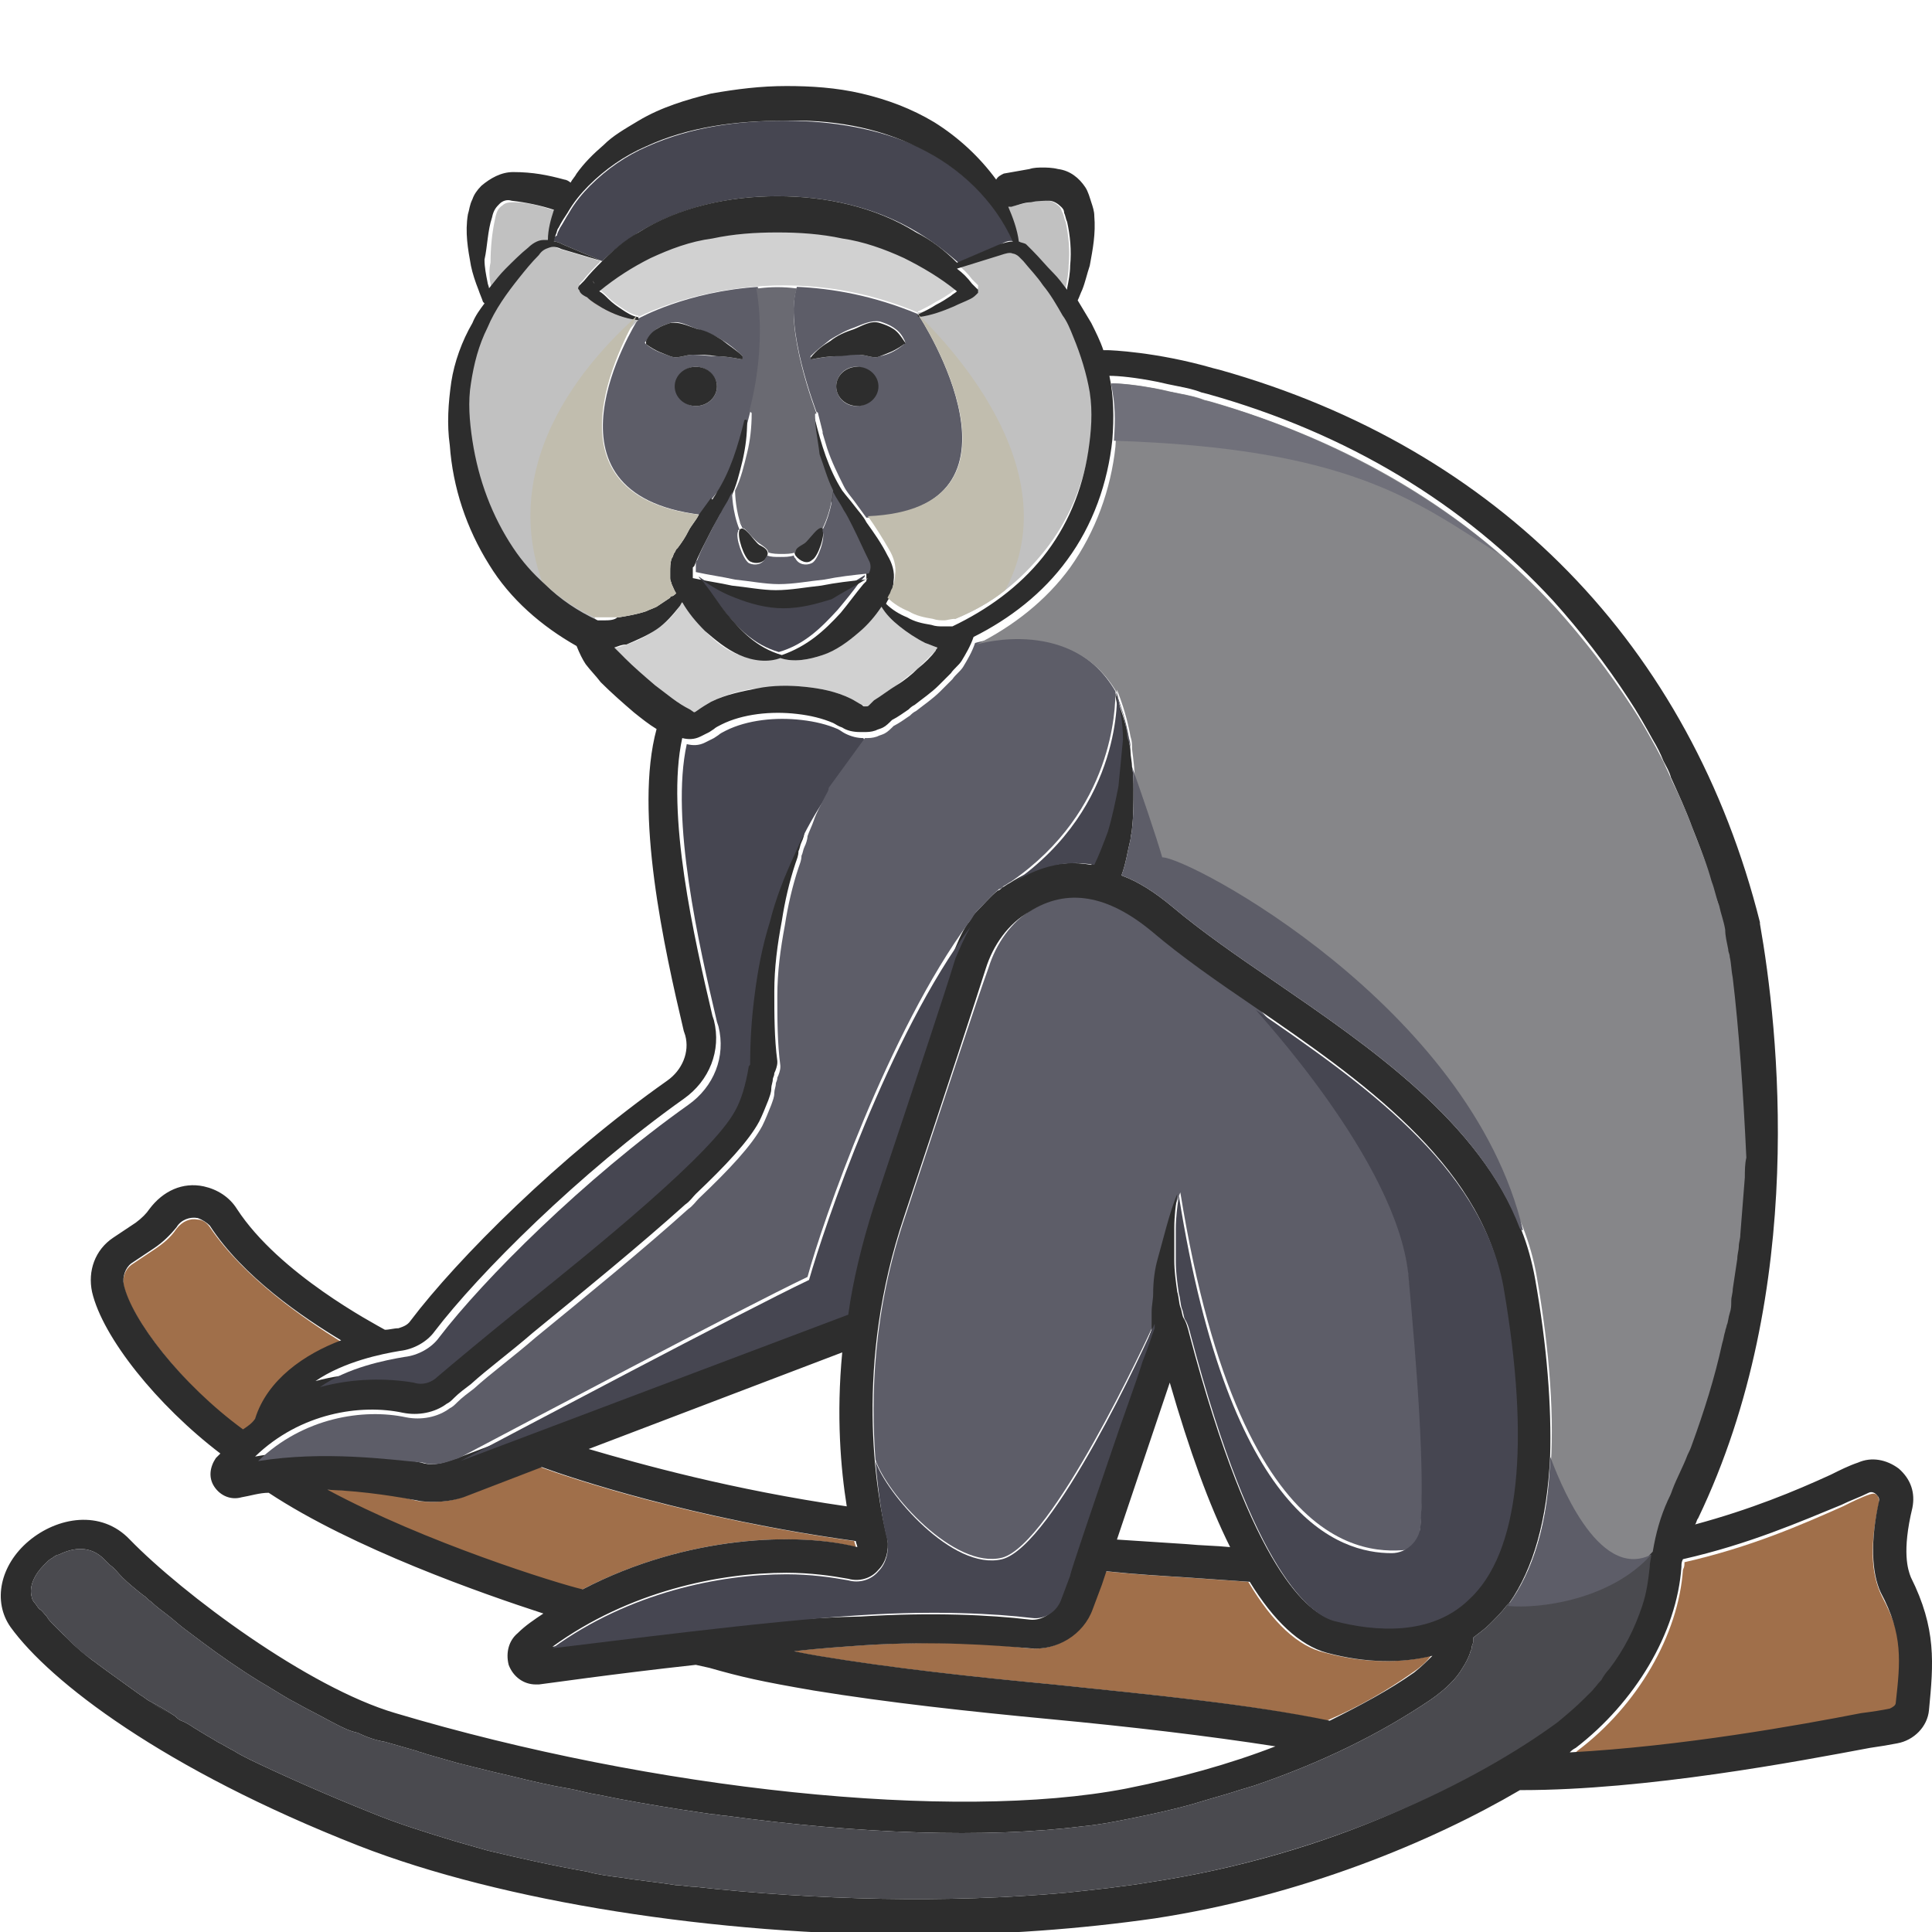 <?xml version="1.0" encoding="utf-8"?>
<!-- Generator: Adobe Illustrator 24.1.2, SVG Export Plug-In . SVG Version: 6.00 Build 0)  -->
<svg version="1.1" id="Layer_1" xmlns="http://www.w3.org/2000/svg" xmlns:xlink="http://www.w3.org/1999/xlink" x="0px" y="0px"
	 viewBox="0 0 128 128" style="enable-background:new 0 0 128 128;" xml:space="preserve">
<style type="text/css">
	.st0{fill:#464651;}
	.st1{fill:#5D5D68;}
	.st2{fill:#AD6868;}
	.st3{fill:#D1D1D1;}
	.st4{fill:#C1C1C1;}
	.st5{fill:#A06F4A;}
	.st6{fill:#2D2D2D;}
	.st7{fill:#AA9B93;}
	.st8{fill:#C1BDAE;}
	.st9{fill:#6A6A72;}
	.st10{fill:#4A4A4F;}
	.st11{fill:#868689;}
	.st12{fill:#70707A;}
</style>
<g>
	<path class="st0" d="M48.5,39.4c-0.8-0.3-1.5-0.7-2.2-1.2c0,0.1,0.1,0.1,0.2,0.3c0.5,0.7,0.9,1.3,1.4,1.9c1,1.2,2,2.3,3.7,2.8
		c0,0,0,0,0,0c0,0,0,0,0,0c1.7-0.5,2.8-1.6,3.9-2.8c0.5-0.6,1-1.2,1.5-1.9l0.2-0.2c0.1-0.1,0.1-0.1,0.1-0.2c0,0,0,0,0,0
		c-0.8,0.5-1.6,1-2.5,1.3c-1,0.4-2.1,0.6-3.2,0.6C50.6,40.1,49.5,39.8,48.5,39.4z"/>
	<path class="st1" d="M60.8,20.8C60.8,20.8,60.8,20.8,60.8,20.8C60.8,20.8,60.8,20.7,60.8,20.8c-2.9-1.2-5.6-1.7-8.1-1.8
		c0,0,0,0,0.1,0c-0.9,2.6,1.3,8.3,1.3,8.3c0,0,0.1,0,0.1,0.1l0,0c0.1,0.4,0.2,0.8,0.3,1.2l0,0.1l0.3,1c0.3,0.9,0.7,1.7,1.1,2.5
		c0.2,0.4,0.4,0.6,0.7,1c0.3,0.4,0.5,0.7,0.8,1.1C69.1,33.7,61.1,21.2,60.8,20.8z M56.7,26.9c-0.7,0-1.3-0.6-1.3-1.3
		s0.6-1.3,1.3-1.3c0.7,0,1.3,0.6,1.3,1.3S57.5,26.9,56.7,26.9z M59.9,22.8L59.9,22.8c-0.6,0.5-1.1,0.7-1.6,0.8
		c-0.4,0.2-0.9-0.1-1.4-0.1s-1,0-1.5,0.1c-0.5,0-1,0.1-1.6,0.2l0,0c-0.1,0-0.1,0-0.1-0.1c0,0,0-0.1,0-0.1c0.4-0.4,0.8-0.7,1.3-1.1
		c0.5-0.3,1-0.6,1.6-0.8c0.5-0.2,1.1-0.5,1.7-0.4c0.3,0.1,0.6,0.2,0.9,0.4c0.3,0.2,0.5,0.4,0.7,0.8C60,22.7,60,22.7,59.9,22.8z
		 M50.3,19c-4.8,0.3-8,2.1-8,2.1s0,0,0,0c-0.3,0.5-7.2,11.6,4.1,13c0.2-0.4,0.5-0.7,0.8-1.1l0.4-0.5c0.1-0.2,0.2-0.3,0.3-0.5
		c0.8-1.4,1.4-3,1.8-4.7v0c0,0,0,0,0,0c1.3-4.8,0.5-8.3,0.5-8.3S50.2,19,50.3,19z M46.1,26.9c-0.7,0-1.3-0.6-1.3-1.3
		s0.6-1.3,1.3-1.3c0.7,0,1.4,0.6,1.4,1.3S46.9,26.9,46.1,26.9z M49.2,23.8c0,0-0.1,0-0.1,0h0c-0.5-0.1-1.1-0.2-1.6-0.2
		c-0.5,0-1.1-0.1-1.6-0.1c-0.5,0-1,0.3-1.5,0.1c-0.5-0.2-1-0.3-1.6-0.8h0c-0.1-0.1-0.1-0.1,0-0.2c0.2-0.3,0.5-0.6,0.7-0.8
		c0.3-0.2,0.6-0.3,0.9-0.4c0.6-0.2,1.2,0.2,1.8,0.4c0.6,0.2,1.1,0.4,1.6,0.7c0.5,0.3,1,0.7,1.4,1.1C49.2,23.7,49.2,23.7,49.2,23.8z
		 M49.2,35c0.1,0,0.1,0,0.2,0.1L49,34.5C49,34.6,49.1,34.8,49.2,35z M38.8,19.6L38.8,19.6L38.8,19.6C38.9,19.6,38.8,19.6,38.8,19.6z
		"/>
	<path class="st2" d="M39.2,18.6c0,0,0,0.1,0.1,0.2C39.3,18.7,39.3,18.6,39.2,18.6C39.3,18.6,39.3,18.6,39.2,18.6z"/>
	<path class="st0" d="M36.7,16c0.2,0,0.4,0.1,0.6,0.2l2.6,1.1c0.7-0.7,1.5-1.3,2.4-1.9c2.8-1.7,6-2.4,9.2-2.4c3.2,0,6.5,0.7,9.3,2.4
		c1,0.6,1.9,1.3,2.7,2l2.8-1.2c0.3-0.2,0.6-0.3,0.9-0.2c-1.2-2.7-3.6-4.9-6.2-6.2c-2.8-1.3-5.9-1.8-9-1.8c-3.1,0-6.2,0.4-9.1,1.7
		c-1.4,0.6-2.7,1.5-3.8,2.6c-0.5,0.5-1,1.1-1.4,1.8c-0.2,0.3-0.4,0.7-0.6,1c-0.1,0.2-0.2,0.4-0.2,0.5C36.7,15.7,36.7,15.9,36.7,16z"
		/>
	<path class="st3" d="M47.1,46.5c1-0.5,2.1-0.8,3.1-0.9c1-0.1,2.1-0.2,3.1-0.1c1,0.1,2.1,0.3,3.1,0.8c0.2,0.1,0.5,0.3,0.7,0.4
		c0.1,0,0.1,0.1,0.2,0.1c0.1,0,0.2,0,0.3-0.1l0.2-0.2l0.1-0.1c0.5-0.3,1-0.6,1.5-1c0.5-0.4,0.9-0.7,1.4-1.1c0.4-0.4,0.8-0.8,1.2-1.2
		c0-0.1,0.1-0.1,0.1-0.2c-0.3-0.1-0.5-0.2-0.8-0.3c-0.6-0.3-1.2-0.7-1.7-1.1c-0.5-0.4-0.9-0.8-1.2-1.3c-0.4,0.6-0.9,1.2-1.5,1.7
		c-0.7,0.6-1.5,1.1-2.4,1.5c-0.9,0.3-1.9,0.5-2.8,0.2c0,0,0,0,0,0c0,0,0,0,0,0c-0.9,0.3-1.9,0.1-2.7-0.2c-0.9-0.3-1.6-0.9-2.3-1.6
		c-0.6-0.6-1.1-1.2-1.5-1.9c-0.1,0.1-0.1,0.2-0.2,0.3c-0.4,0.6-0.9,1.1-1.5,1.5c-0.6,0.4-1.3,0.8-2,1c-0.3,0.1-0.5,0.2-0.8,0.2
		c0.2,0.2,0.4,0.5,0.7,0.7c0.6,0.6,1.3,1.2,2,1.8c0.7,0.6,1.5,1.1,2.2,1.6C46.2,47.3,45.7,47.3,47.1,46.5z"/>
	<path class="st4" d="M67.9,16.2c0.2,0.1,0.3,0.3,0.4,0.4c0.5,0.5,1,1,1.4,1.5c0.3,0.4,0.6,0.7,0.9,1.1c0,0,0-0.1,0-0.1
		c0.1-0.5,0.2-1,0.2-1.5c0.1-1,0-2-0.2-2.9c-0.1-0.2-0.1-0.4-0.2-0.6c-0.1-0.2-0.1-0.3-0.2-0.4c-0.2-0.2-0.5-0.4-0.8-0.4
		c-0.2,0-0.8,0-1.2,0.1c-0.4,0.1-0.9,0.2-1.3,0.3l0,0c-0.1,0-0.2,0-0.2,0c0.3,0.7,0.6,1.5,0.7,2.3C67.6,16,67.7,16.1,67.9,16.2z"/>
	<path class="st4" d="M32.5,18.8c0,0.1,0.1,0.3,0.1,0.4c0.3-0.4,0.7-0.9,1.1-1.3c0.5-0.5,1-1,1.5-1.4c0.2-0.2,0.6-0.5,1-0.5
		c0.1,0,0.2,0,0.3,0c0-0.7,0.2-1.4,0.4-2c0,0,0,0,0,0c0,0,0,0,0,0l0,0c-0.9-0.3-1.9-0.6-2.8-0.6c-0.3,0-0.6,0-0.8,0.2
		c-0.3,0.2-0.4,0.4-0.5,0.9c-0.2,0.9-0.3,1.9-0.3,2.9C32.4,17.8,32.4,18.3,32.5,18.8z"/>
	<path class="st5" d="M93.6,110.8c0.6-0.4,1-0.8,1.2-1.1c-2,0.5-4.4,0.5-7-0.2c-1.8-0.4-3.5-2-5.1-4.7c-1.5-0.1-2.8-0.2-4.3-0.3
		c-1.6-0.1-3.3-0.2-5.2-0.4c-0.1,0.3-0.2,0.6-0.3,0.9l-0.6,1.6c-0.6,1.7-2.3,2.8-4.2,2.6c-2.4-0.3-6.2-0.5-10.9-0.2
		c-1.4,0.1-3,0.2-4.7,0.4c0.5,0.1,1,0.2,1.6,0.3c4.8,0.8,10.3,1.4,15.6,1.9c6.7,0.7,13,1.3,18.2,2.4C90,113.1,91.9,112,93.6,110.8z"
		/>
	<path class="st5" d="M22.6,88.9c-2.4-1.5-6.4-4.2-8.7-7.6c-0.2-0.3-0.5-0.5-0.8-0.5c-0.5-0.1-1,0.1-1.4,0.6c-0.4,0.6-0.9,1-1.5,1.4
		l-1.5,1c-0.4,0.3-0.6,0.8-0.5,1.4c0.5,2.2,3.8,6.5,7.9,9.6c0.3-0.2,0.6-0.5,0.8-0.7C17.8,91.4,20.2,89.8,22.6,88.9z"/>
	<path class="st5" d="M124.5,99.5c0-0.2-0.1-0.4-0.1-0.4c-0.1-0.1-0.2-0.2-0.5-0.1c-0.6,0.2-1.2,0.5-1.8,0.8
		c-2.7,1.2-6.1,2.7-10.5,3.7c0,0.2,0,0.3-0.1,0.5c-0.3,4.3-3,9-7,12c-0.1,0.1-0.2,0.2-0.4,0.3c7.3-0.4,15.2-1.9,19.3-2.6
		c0.7-0.1,1.4-0.3,1.9-0.3c0.2,0,0.3-0.2,0.4-0.4c0.4-2.6,0.5-4.4-1-7.2C123.9,104.2,123.9,102.2,124.5,99.5z"/>
	<path class="st1" d="M93.9,102.6c-1.9,0.2-11.5,2.4-15.7-23.6c-0.3,0.7-0.5,1.4-0.7,2.1c-0.2,0.7-0.4,1.5-0.6,2.2
		c-0.2,0.7-0.3,1.5-0.3,2.3c0,0.4-0.1,0.8-0.1,1.2c0,0.3,0,0.5,0,0.8c-0.5,1.1-6.8,14.7-10.1,15.6c-3.2,0.8-7.7-4.3-8.4-6.5
		c-0.3-4.1-0.2-9.8,2-16.2c3-9,4.7-14.2,5.5-16.4c0.5-1.6,1.5-3,2.8-3.8c2.5-1.6,5.2-1.1,8.1,1.3c2,1.7,4.3,3.3,6.8,5
		c0.2,0.2,9.4,10,10.1,17.5C94.1,91.7,94.6,99.4,93.9,102.6z"/>
	<path class="st5" d="M56.7,102.5c0-0.1-0.1-0.3-0.1-0.4c-10.9-1.5-18.9-4.2-20.8-4.9l-5.2,2c-0.6,0.2-1.2,0.3-1.9,0.3
		c-0.4,0-0.8,0-1.2-0.1c-1.1-0.3-3.3-0.7-5.9-0.7c6.5,3.5,15.2,6.2,16.8,6.7C45.4,101.7,52.8,101.5,56.7,102.5z"/>
	<path class="st6" d="M49,35.1c-0.2,0.4,0.3,1.9,0.7,2.1c0.4,0.2,0.9,0.1,1.1-0.3c0.2-0.4-0.1-0.6-0.5-0.8
		C49.9,35.8,49.3,34.7,49,35.1z"/>
	<path class="st6" d="M53.8,37.1c0.4-0.2,0.9-1.7,0.7-2.1c-0.2-0.4-0.9,0.8-1.3,1c-0.4,0.2-0.7,0.4-0.5,0.8
		C53,37.2,53.5,37.4,53.8,37.1z"/>
	<ellipse class="st6" cx="46.1" cy="25.6" rx="1.4" ry="1.3"/>
	<ellipse class="st6" cx="56.8" cy="25.6" rx="1.4" ry="1.3"/>
	<path class="st6" d="M53.8,23.8L53.8,23.8c0.5-0.1,1.1-0.2,1.6-0.2c0.5,0,1-0.1,1.5-0.1c0.5,0,1,0.3,1.4,0.1
		c0.5-0.2,0.9-0.3,1.6-0.8l0,0c0.1,0,0.1-0.1,0-0.2c-0.2-0.3-0.4-0.6-0.7-0.8c-0.3-0.2-0.6-0.3-0.9-0.4c-0.6-0.2-1.2,0.2-1.7,0.4
		c-0.6,0.2-1.1,0.4-1.6,0.8c-0.5,0.3-0.9,0.6-1.3,1.1c0,0,0,0.1,0,0.1C53.7,23.8,53.8,23.8,53.8,23.8z"/>
	<path class="st6" d="M42.8,22.8c0.7,0.5,1.1,0.6,1.6,0.8c0.5,0.2,1-0.1,1.5-0.1c0.5,0,1,0,1.6,0.1c0.5,0,1.1,0.1,1.6,0.2l0,0
		c0,0,0.1,0,0.1,0c0,0,0-0.1,0-0.2c-0.4-0.4-0.9-0.7-1.4-1.1c-0.5-0.3-1-0.6-1.6-0.7c-0.6-0.2-1.2-0.5-1.8-0.4
		c-0.3,0.1-0.6,0.2-0.9,0.4c-0.3,0.2-0.5,0.4-0.7,0.8C42.8,22.7,42.8,22.8,42.8,22.8L42.8,22.8z"/>
	<path class="st3" d="M63.4,19.1c-0.1,0.1-0.3,0.2-0.4,0.3c-0.3,0.2-0.6,0.4-1,0.6c-0.3,0.2-0.7,0.4-1.1,0.6l0,0
		c-0.1,0-0.1,0.1-0.1,0.1c0,0,0,0,0,0c-10-4.2-18.5,0.3-18.5,0.3c0-0.1,0-0.1-0.1-0.1l0,0c-0.4-0.1-0.7-0.3-1-0.5
		c-0.3-0.2-0.6-0.4-0.9-0.7c-0.2-0.2-0.4-0.4-0.6-0.5c1.1-0.9,2.2-1.7,3.4-2.2c1.3-0.6,2.6-1.1,4.1-1.3c1.4-0.3,2.8-0.4,4.3-0.4
		c1.5,0,2.9,0.1,4.3,0.4c1.4,0.2,2.8,0.7,4.1,1.3C61.1,17.4,62.3,18.2,63.4,19.1z"/>
	<path class="st4" d="M72.2,29.5c-0.4,2.6-1.4,5-3,7c-0.8,1-1.7,1.9-2.6,2.6c-1,0.8-2.1,1.4-3.3,1.9c0,0,0,0-0.1,0c0,0,0,0,0,0
		c6.6-8.6-1.1-18.6-2.3-20.1c0,0,0,0,0,0c-0.1-0.1-0.1-0.1-0.1-0.2c0,0,0.1,0,0.1,0c0.8-0.1,1.6-0.4,2.3-0.7
		c0.4-0.2,0.7-0.3,1.1-0.5c0.2-0.1,0.3-0.2,0.5-0.4c0,0,0-0.1,0-0.1c0-0.1,0-0.1,0-0.1l-0.1-0.1l-0.1-0.1l-0.2-0.2
		c-0.3-0.4-0.6-0.7-1-1l2.9-0.9h0l0,0c0.3-0.1,0.6-0.2,0.8-0.1c0.1,0,0.3,0.1,0.4,0.2c0.1,0.1,0.2,0.2,0.3,0.3
		c0.4,0.5,0.9,1,1.3,1.6c0.5,0.6,0.9,1.3,1.3,2v0c0,0,0,0,0,0c0.3,0.5,0.5,0.9,0.7,1.4c0.5,1.2,0.9,2.5,1.1,3.7
		C72.5,26.9,72.4,28.2,72.2,29.5z"/>
	<path class="st4" d="M39.5,41.1c-2.3-1-4.2-2.7-5.6-4.8c-1.4-2.1-2.3-4.5-2.7-7.1c-0.2-1.3-0.3-2.6-0.1-3.8
		c0.2-1.3,0.5-2.5,1.1-3.7c0.5-1.2,1.3-2.3,2.1-3.3c0.4-0.5,0.8-1,1.3-1.5c0.2-0.3,0.4-0.4,0.7-0.5c0.3-0.1,0.6,0,0.8,0.1l0,0h0
		l2.7,0.8c-0.4,0.4-0.8,0.8-1.2,1.3l-0.2,0.2l0,0.1c0,0-0.1,0.1-0.1,0.2c0,0.1,0.1,0.1,0.1,0.2c0.1,0.1,0.2,0.2,0.4,0.3l0,0l0.1,0.1
		c0.3,0.3,0.7,0.5,1,0.7c0.7,0.4,1.5,0.7,2.3,0.8c0,0,0.1,0,0.1,0C41.6,21.8,33.5,30.3,39.5,41.1z"/>
	<path class="st7" d="M42.3,21.1C42.3,21.1,42.3,21.1,42.3,21.1c-0.1,0.1-0.1,0.1-0.1,0.1c-0.8-0.1-1.6-0.4-2.3-0.8
		c-0.4-0.2-0.7-0.4-1-0.7l1.5,0.6L42.3,21.1z"/>
	<path class="st6" d="M126.6,104.5c-0.2-0.5-0.6-1.7,0.1-4.6c0.2-1-0.1-1.9-0.9-2.6c-0.8-0.6-1.8-0.8-2.7-0.4
		c-0.6,0.2-1.2,0.5-1.8,0.8c-2.4,1.1-5.3,2.3-9,3.3c0.1-0.1,0.1-0.3,0.2-0.4c7.3-15.2,5.3-32.6,4.1-39.4l0-0.1
		c-4.6-18.3-17.3-31.4-35.8-36.6l-0.4-0.1c-3.8-1.1-6.9-1.2-7-1.2c-0.1,0-0.2,0-0.3,0c-0.2-0.6-0.5-1.2-0.8-1.8
		c-0.3-0.5-0.6-1-0.9-1.5c0.1-0.2,0.2-0.5,0.3-0.7c0.2-0.5,0.3-1,0.5-1.6c0.2-1.1,0.4-2.1,0.3-3.3c0-0.3-0.1-0.6-0.2-0.9
		c-0.1-0.3-0.2-0.7-0.4-1c-0.4-0.6-1-1.1-1.8-1.2c-0.4-0.1-0.8-0.1-1-0.1c-0.3,0-0.6,0-0.9,0.1c-0.6,0.1-1.1,0.2-1.7,0.3
		c0,0,0,0,0,0c-0.2,0.1-0.4,0.2-0.5,0.4c-1.1-1.5-2.5-2.8-4.1-3.8c-1.5-0.9-3.1-1.5-4.8-1.9c-1.7-0.4-3.4-0.5-5-0.5
		c-1.7,0-3.3,0.2-5,0.5c-1.6,0.4-3.3,0.9-4.8,1.8C41.3,8.6,40.6,9,40,9.6c-0.7,0.6-1.3,1.2-1.8,1.9c-0.1,0.2-0.3,0.4-0.4,0.6
		c-0.1-0.1-0.3-0.2-0.4-0.2c-1.1-0.3-2.1-0.5-3.4-0.5c-0.8,0-1.5,0.4-2.1,0.9c-0.3,0.3-0.5,0.6-0.6,0.9c-0.2,0.4-0.2,0.7-0.3,1
		c-0.2,1.2,0,2.3,0.2,3.4c0.1,0.5,0.3,1.1,0.5,1.6c0.1,0.3,0.2,0.5,0.3,0.8c0,0,0.1,0.1,0.1,0.1c-0.3,0.4-0.6,0.8-0.8,1.3
		c-0.7,1.2-1.2,2.6-1.4,3.9c-0.2,1.4-0.3,2.8-0.1,4.2c0.2,2.8,1.1,5.5,2.6,7.9c1.4,2.3,3.5,4.1,5.8,5.4c0.2,0.5,0.4,0.9,0.6,1.2
		c0.3,0.4,0.7,0.8,1,1.2c0.7,0.7,1.5,1.4,2.2,2c0.5,0.4,1,0.8,1.5,1.1c-1.5,5.5,0.5,14.5,1.8,20l0.1,0.3c0.3,1.1-0.2,2.3-1.2,3
		c-7.1,5-13.9,11.8-17,15.9c-0.2,0.3-0.5,0.4-0.8,0.5c-0.3,0-0.6,0.1-0.9,0.1c-0.7-0.4-7-3.7-9.8-8c-0.5-0.8-1.3-1.3-2.2-1.5
		c-1.4-0.3-2.7,0.3-3.6,1.5C9.7,80.4,9.4,80.7,9,81l-1.5,1c-1.2,0.8-1.7,2.2-1.4,3.6c0.7,3,4.3,7.5,8.5,10.7
		c-0.1,0.1-0.2,0.2-0.3,0.3c-0.4,0.6-0.5,1.3-0.1,1.9c0.4,0.6,1.1,0.9,1.8,0.7c0.6-0.1,1.2-0.3,1.8-0.3c5.6,3.7,14.2,6.7,18.2,8
		c-0.6,0.4-1.2,0.8-1.7,1.3c-0.6,0.5-0.8,1.3-0.6,2.1c0.3,0.8,1,1.3,1.8,1.3h0.1l0.1,0c0.1,0,4.9-0.7,10.4-1.3l0.9,0.2
		c2.1,0.6,3.4,0.9,6.9,1.5c4.9,0.8,10.4,1.4,15.7,1.9c5.3,0.5,10.4,1.1,14.9,1.8c-3.1,1.2-6.4,2.1-9.9,2.8
		c-11.4,2.2-31.3,0.1-48.4-5c-5.8-1.7-14.1-7.9-17.6-11.5c-1.9-2-4.8-1.5-6.7,0.1c-1.9,1.6-2.4,4-1.2,5.7
		c2.6,3.6,10.1,9.4,23.1,14.5c9.5,3.7,23.6,5.9,37,5.9c5.5,0,10.8-0.4,15.7-1.1c9.8-1.5,18.4-5.1,24.2-8.5c0,0,0,0,0.1,0h0
		c8.3,0,18.3-1.9,23.1-2.8c0.7-0.1,1.3-0.2,1.8-0.3c1.1-0.2,2-1.1,2.1-2.2C128.1,110.2,128.3,107.9,126.6,104.5z M67,13.7L67,13.7
		c0.4-0.1,0.9-0.3,1.3-0.3c0.4-0.1,1-0.1,1.2-0.1c0.3,0,0.6,0.2,0.8,0.4c0.1,0.1,0.2,0.2,0.2,0.4c0.1,0.2,0.1,0.4,0.2,0.6
		c0.2,0.9,0.3,1.9,0.2,2.9c0,0.5-0.1,1-0.2,1.5c0,0.1,0,0.1,0,0.1c-0.3-0.4-0.6-0.8-0.9-1.1c-0.5-0.5-0.9-1-1.4-1.5
		c-0.1-0.1-0.3-0.3-0.4-0.4c-0.1-0.1-0.3-0.1-0.5-0.2c-0.1-0.8-0.4-1.6-0.7-2.3C66.8,13.7,66.9,13.7,67,13.7z M37.6,14.1
		c0.4-0.7,0.9-1.3,1.4-1.8c1.1-1.1,2.4-2,3.8-2.6c2.8-1.3,6-1.7,9.1-1.7c3.1-0.1,6.2,0.4,9,1.8c2.7,1.3,5,3.5,6.2,6.2
		c-0.3,0-0.6,0.1-0.9,0.2l-2.8,1.2c-0.8-0.8-1.7-1.5-2.7-2C58,13.7,54.7,13,51.5,13c-3.2,0-6.5,0.7-9.2,2.4
		c-0.9,0.5-1.7,1.2-2.4,1.9l-2.6-1.1c-0.2-0.1-0.4-0.2-0.6-0.2c0-0.1,0.1-0.3,0.1-0.4c0.1-0.2,0.1-0.4,0.2-0.5
		C37.2,14.7,37.4,14.4,37.6,14.1z M32.6,14.4c0.1-0.5,0.3-0.7,0.5-0.9c0.2-0.2,0.5-0.3,0.8-0.2c0.9,0.1,1.9,0.3,2.8,0.6l0,0
		c0,0,0,0,0,0c0,0,0,0,0,0c-0.2,0.6-0.4,1.3-0.4,2c-0.1,0-0.2,0-0.3,0c-0.4,0-0.8,0.3-1,0.5c-0.5,0.4-1,0.9-1.5,1.4
		c-0.4,0.4-0.7,0.8-1.1,1.3c0-0.1-0.1-0.3-0.1-0.4c-0.1-0.5-0.2-1-0.2-1.5C32.3,16.3,32.3,15.3,32.6,14.4z M40,41.1L40,41.1
		c-0.2,0-0.3,0-0.4,0c-1.3-0.6-2.5-1.4-3.5-2.4c-0.8-0.7-1.5-1.5-2.1-2.4c-1.4-2.1-2.3-4.5-2.7-7.1c-0.2-1.3-0.3-2.6-0.1-3.8
		c0.2-1.3,0.5-2.5,1.1-3.7c0.5-1.2,1.3-2.3,2.1-3.3c0.4-0.5,0.8-1,1.3-1.5c0.2-0.3,0.4-0.4,0.7-0.5c0.3-0.1,0.6,0,0.8,0.1l0,0h0
		l2.7,0.8c-0.4,0.4-0.8,0.8-1.2,1.3l-0.2,0.2l-0.1,0.1c0,0-0.1,0.1-0.1,0.2c0,0.1,0.1,0.1,0.1,0.2c0.1,0.2,0.3,0.3,0.5,0.4
		c0.3,0.3,0.7,0.5,1,0.7c0.7,0.4,1.5,0.7,2.3,0.8c0,0,0.1,0,0.1,0c0,0,0,0,0-0.1c0-0.1,0-0.1-0.1-0.1l0,0c-0.4-0.1-0.7-0.3-1-0.5
		c-0.3-0.2-0.6-0.4-0.9-0.7c-0.2-0.2-0.4-0.4-0.6-0.5c1.1-0.9,2.2-1.6,3.4-2.2c1.3-0.6,2.6-1.1,4.1-1.3c1.4-0.3,2.8-0.4,4.3-0.4
		c1.5,0,2.9,0.1,4.3,0.4c1.4,0.2,2.8,0.7,4.1,1.3c1.2,0.6,2.4,1.3,3.5,2.2c-0.1,0.1-0.3,0.2-0.4,0.3c-0.3,0.2-0.6,0.4-1,0.6
		c-0.3,0.2-0.7,0.4-1.1,0.6l0,0c0,0-0.1,0.1-0.1,0.1c0,0.1,0.1,0.1,0.1,0.1c0.8-0.1,1.6-0.4,2.3-0.7c0.4-0.2,0.7-0.3,1.1-0.5
		c0.2-0.1,0.3-0.2,0.5-0.4c0,0,0-0.1,0-0.1c0-0.1,0-0.1,0-0.1l-0.1-0.1l-0.1-0.1l-0.2-0.2c-0.3-0.4-0.6-0.7-1-1l2.9-0.9l0,0l0,0
		c0.3-0.1,0.6-0.2,0.8-0.1c0.1,0,0.3,0.1,0.4,0.2c0.1,0.1,0.2,0.2,0.3,0.3c0.4,0.5,0.9,1,1.3,1.6c0.5,0.6,0.9,1.3,1.3,2c0,0,0,0,0,0
		h0c0.3,0.4,0.5,0.9,0.7,1.4c0.5,1.2,0.9,2.5,1.1,3.7c0.2,1.3,0.1,2.6-0.1,3.9c-0.4,2.6-1.4,5-3,7c-1.6,2-3.7,3.5-6,4.6
		c-0.2,0-0.4,0-0.6,0c-0.3,0-0.5,0-0.8-0.1c-0.6-0.1-1.1-0.2-1.6-0.5c-0.5-0.2-1-0.5-1.4-0.9l0.1-0.2c0.1-0.1,0.1-0.3,0.2-0.4
		c0.1-0.3,0.2-0.6,0.2-0.9c0.1-0.6-0.1-1.2-0.4-1.7c-0.4-0.8-0.9-1.5-1.4-2.2c-0.2-0.4-0.5-0.7-0.8-1.1c-0.3-0.4-0.5-0.6-0.8-1
		c-0.9-1.4-1.4-3.1-1.8-4.7l0,0c0,0,0-0.1-0.1-0.1c-0.1,0-0.1,0-0.1,0.1c0,0.9,0.2,1.7,0.3,2.6c0.2,0.9,0.4,1.7,0.8,2.5
		c0.2,0.4,0.5,0.8,0.7,1.2c0.2,0.3,0.4,0.7,0.6,1.1c0.4,0.8,0.7,1.5,1.1,2.3c0.1,0.3,0.1,0.6,0.1,0.8c0,0.1,0,0.1-0.1,0.1
		c-1,0.1-1.9,0.2-2.9,0.4c-1,0.1-2,0.3-3,0.3c-0.9,0-1.9-0.2-2.9-0.3c-0.9-0.2-1.7-0.3-2.6-0.5c0,0,0,0,0,0c0-0.1,0-0.3,0-0.4
		c0-0.1,0-0.1,0-0.2l0-0.1l0.1-0.1c0.3-0.8,0.7-1.5,1.1-2.3c0.2-0.4,0.4-0.7,0.6-1.1l0.4-0.5c0.1-0.2,0.2-0.4,0.3-0.6
		c0.4-0.8,0.6-1.7,0.8-2.5c0.2-0.9,0.3-1.7,0.3-2.6c0,0,0-0.1-0.1-0.1c0,0-0.1,0-0.1,0.1v0c-0.4,1.6-0.9,3.3-1.8,4.7
		c-0.1,0.2-0.2,0.3-0.3,0.5L47.1,33c-0.3,0.4-0.5,0.7-0.8,1.1c-0.2,0.4-0.5,0.7-0.7,1.1c-0.2,0.4-0.4,0.7-0.7,1.1l-0.1,0.1l-0.1,0.2
		c-0.1,0.1-0.1,0.3-0.2,0.4c-0.1,0.3-0.1,0.6-0.1,0.9c0,0.1,0,0.3,0,0.4c0,0.2,0.1,0.3,0.1,0.4c0.1,0.2,0.2,0.5,0.3,0.6
		c-0.1,0.1-0.2,0.2-0.3,0.2c0,0-0.1,0-0.1,0.1c-0.3,0.2-0.6,0.4-0.9,0.6c-0.2,0.1-0.5,0.2-0.7,0.3c-0.6,0.2-1.2,0.3-1.8,0.4
		c0,0-0.1,0-0.1,0C40.7,41.1,40.3,41.1,40,41.1z M39.4,18.8c-0.1-0.1-0.1-0.1-0.1-0.2c0,0,0,0,0,0C39.3,18.6,39.3,18.7,39.4,18.8z
		 M57.5,38.3C57.5,38.3,57.5,38.3,57.5,38.3c-0.1,0.1-0.1,0.1-0.1,0.2l-0.2,0.2c-0.5,0.6-1,1.3-1.5,1.9c-1.1,1.2-2.2,2.2-3.9,2.8
		c0,0,0,0,0,0c0,0,0,0,0,0c-1.7-0.5-2.7-1.6-3.7-2.8c-0.5-0.6-0.9-1.3-1.4-1.9c-0.1-0.2-0.2-0.2-0.2-0.3c0.7,0.5,1.4,0.9,2.2,1.2
		c1,0.4,2.1,0.7,3.2,0.7c1.2,0,2.2-0.3,3.2-0.6C55.9,39.2,56.7,38.8,57.5,38.3z M43.4,45.4c-0.7-0.6-1.4-1.2-2-1.8
		c-0.2-0.2-0.5-0.5-0.7-0.7c0.3-0.1,0.5-0.2,0.8-0.2c0.7-0.3,1.4-0.6,2-1c0.6-0.4,1.1-1,1.5-1.5c0.1-0.1,0.1-0.2,0.2-0.3
		c0.4,0.7,0.9,1.3,1.5,1.9c0.7,0.6,1.4,1.2,2.3,1.6c0.9,0.4,1.9,0.5,2.7,0.2c0,0,0,0,0,0c0,0,0,0,0,0c0.9,0.3,1.9,0.1,2.8-0.2
		c0.9-0.3,1.7-0.9,2.4-1.5c0.6-0.5,1.1-1.1,1.5-1.7c0.3,0.5,0.7,0.9,1.2,1.3c0.5,0.4,1.1,0.8,1.7,1.1c0.3,0.1,0.5,0.2,0.8,0.3
		c0,0.1-0.1,0.1-0.1,0.2c-0.3,0.4-0.7,0.8-1.2,1.2c-0.4,0.4-0.9,0.8-1.4,1.1c-0.5,0.3-1,0.7-1.5,1l-0.1,0.1l-0.2,0.2
		c-0.1,0.1-0.1,0.1-0.3,0.1c-0.1,0-0.1,0-0.2-0.1c-0.2-0.1-0.5-0.3-0.7-0.4c-1-0.5-2.1-0.7-3.1-0.8c-1-0.1-2.1-0.1-3.1,0.1
		c-1,0.2-2.1,0.4-3.1,0.9c-1.4,0.8-0.9,0.8-1.4,0.5C44.9,46.6,44.2,46,43.4,45.4z M16.1,94.7c-4.1-3-7.4-7.3-7.9-9.6
		c-0.1-0.5,0.1-1.1,0.5-1.4l1.5-1c0.6-0.4,1.1-0.9,1.5-1.4c0.3-0.5,0.9-0.7,1.4-0.6c0.3,0.1,0.6,0.3,0.8,0.5
		c2.2,3.4,6.2,6.1,8.7,7.6c-2.4,0.9-4.9,2.6-5.7,5.2C16.7,94.3,16.4,94.5,16.1,94.7z M21.7,98.7c2.6,0.1,4.8,0.5,5.9,0.7
		c0.4,0.1,0.8,0.1,1.2,0.1c0.6,0,1.3-0.1,1.9-0.3l5.2-2c1.9,0.7,9.9,3.4,20.8,4.9c0,0.1,0.1,0.3,0.1,0.4c-3.9-1-11.3-0.8-18.2,2.8
		C36.9,104.9,28.2,102.2,21.7,98.7z M56.1,99.8C48.5,98.7,42.4,97,39,96l16.8-6.4C55.4,93.8,55.7,97.3,56.1,99.8z M36.6,109.1
		c5.1-3.7,11.1-4.9,15.5-4.9c1.6,0,3,0.2,4.1,0.4c0.7,0.2,1.5,0,2-0.6c0.5-0.5,0.7-1.3,0.6-2c-0.8-3.2-2.2-11.6,1.1-21.4
		c3-9,4.7-14.2,5.4-16.4c0.5-1.6,1.5-3,2.9-3.8c2.5-1.6,5.2-1.1,8.1,1.3c2,1.7,4.3,3.3,6.8,5c7,4.8,14.9,10.3,16.4,18.3
		c1.9,10.6,1.1,17.8-2.3,20.9c-2.5,2.4-6.2,2.1-8.9,1.4c-1.5-0.4-5.3-3-9.5-18.9c-0.1-0.4-0.2-0.8-0.4-1.1c-0.1-0.2-0.1-0.5-0.2-0.7
		c-0.1-0.3-0.1-0.7-0.2-1c-0.1-0.7-0.2-1.4-0.2-2.1c0-0.7,0-1.5,0-2.2c0-0.7,0.1-1.5,0.2-2.2c-0.3,0.7-0.5,1.4-0.7,2.1
		c-0.2,0.7-0.4,1.5-0.6,2.2c-0.2,0.7-0.3,1.5-0.3,2.3c0,0.4-0.1,0.8-0.1,1.2c0,0.4,0,0.7,0,1.2c-0.2,0.5-0.4,1.2-0.8,2.2
		c-0.5,1.6-1.3,3.7-2,5.8c-1.4,4.1-2.8,8.2-2.8,8.4l-0.6,1.6c-0.3,0.8-1.1,1.3-1.9,1.2c-2.5-0.3-6.4-0.5-11.2-0.2
		C50.6,107.2,40.2,108.6,36.6,109.1z M81.5,102.5c-1-0.1-1.9-0.1-2.9-0.2c-1.5-0.1-3-0.2-4.6-0.3c1.2-3.6,2.6-7.7,3.5-10.4
		C78.8,96.1,80.1,99.7,81.5,102.5z M69.8,111.6c-5.3-0.5-10.8-1.1-15.6-1.9c-0.6-0.1-1.1-0.2-1.6-0.3c1.7-0.2,3.3-0.3,4.7-0.4
		c4.7-0.3,8.5,0,10.9,0.2c1.8,0.2,3.6-0.9,4.2-2.6L73,105c0.1-0.3,0.2-0.6,0.3-0.9c1.9,0.2,3.6,0.3,5.2,0.4c1.4,0.1,2.8,0.2,4.3,0.3
		c1.6,2.6,3.3,4.2,5.1,4.7c2.6,0.7,5,0.7,7,0.2c-0.3,0.3-0.7,0.7-1.2,1.1c-1.7,1.2-3.6,2.2-5.6,3.2
		C82.8,112.9,76.5,112.3,69.8,111.6z M76.2,124.7c-1.8,0.3-3.7,0.5-5.6,0.7c-7.8,0.7-16.5,0.5-24.6-0.4c-0.4,0-0.8-0.1-1.2-0.1
		c-1.2-0.2-2.4-0.3-3.6-0.5c-0.8-0.1-1.6-0.2-2.3-0.4c-2.3-0.4-4.5-0.9-6.6-1.4c-0.7-0.2-1.4-0.4-2.1-0.6c-2-0.6-3.9-1.2-5.6-1.9
		c-3-1.2-5.7-2.4-8-3.5c-0.4-0.2-0.8-0.4-1.1-0.6c-0.4-0.2-0.7-0.4-1.1-0.6c-0.3-0.2-0.7-0.4-1-0.6c-0.2-0.1-0.3-0.2-0.5-0.3
		c-0.3-0.2-0.6-0.4-0.9-0.5c-0.2-0.1-0.3-0.2-0.4-0.3c-0.6-0.4-1.1-0.7-1.7-1c-0.2-0.1-0.4-0.3-0.6-0.4c-1.1-0.8-2.1-1.5-2.9-2.1
		c-0.1-0.1-0.3-0.2-0.4-0.3c-0.8-0.6-1.4-1.2-1.9-1.7c-0.2-0.2-0.3-0.3-0.5-0.5c-0.2-0.2-0.4-0.4-0.5-0.6c-0.2-0.2-0.3-0.4-0.5-0.5
		c0,0,0,0,0,0c-0.1-0.1-0.2-0.3-0.3-0.4c-0.1-0.1-0.2-0.3-0.2-0.4c-0.2-0.7,0.2-1.5,0.8-2.1c0.1-0.1,0.1-0.1,0.2-0.2
		c0.1-0.1,0.2-0.2,0.4-0.3c0.1-0.1,0.3-0.2,0.4-0.2c1-0.5,2.1-0.6,3,0.3c0.1,0.1,0.2,0.2,0.4,0.4c0.3,0.2,0.5,0.5,0.8,0.8
		c0.4,0.4,0.9,0.8,1.4,1.2c0.2,0.1,0.3,0.3,0.5,0.4c0.3,0.3,0.7,0.6,1.1,0.9c0.4,0.3,0.7,0.6,1.1,0.9c0.4,0.3,0.8,0.6,1.2,0.9
		c1.2,0.9,2.5,1.8,3.8,2.6c0.7,0.4,1.3,0.8,2,1.2c0.4,0.2,0.9,0.5,1.3,0.7c0.6,0.3,1.3,0.7,1.9,1c0.4,0.2,0.8,0.4,1.3,0.5
		c0.6,0.3,1.2,0.5,1.8,0.6c0.7,0.2,1.4,0.4,2.1,0.6c0.2,0.1,0.4,0.1,0.6,0.2c0.7,0.2,1.4,0.4,2.1,0.6c0.4,0.1,0.8,0.2,1.2,0.3
		c0.8,0.2,1.6,0.4,2.5,0.6c1.2,0.3,2.5,0.6,3.7,0.8c0.6,0.1,1.2,0.3,1.9,0.4c1.9,0.4,3.7,0.7,5.6,1c0,0,0,0,0,0
		c0.7,0.1,1.3,0.2,2,0.3c0.3,0,0.6,0.1,0.9,0.1c8.8,1.2,17.2,1.5,23.6,0.7c1.1-0.1,2.1-0.3,3.1-0.5c1.5-0.3,2.9-0.6,4.3-1
		c0.3-0.1,0.7-0.2,1-0.3c0.7-0.2,1.4-0.4,2-0.6c0.3-0.1,0.7-0.2,1-0.3c4.4-1.5,8.3-3.4,11.7-5.7c1-0.7,1.7-1.4,2.1-2.1
		c0.2-0.3,0.4-0.7,0.5-1c0-0.1,0.1-0.2,0.1-0.3c0-0.2,0.1-0.3,0.1-0.4c0-0.1,0-0.2,0-0.3c0.4-0.3,0.8-0.6,1.1-0.9
		c0.4-0.4,0.8-0.8,1.1-1.2c0.1-0.1,0.1-0.1,0.2-0.2c1.6-2.3,2.5-5.5,2.7-9.7c0.1-3.3-0.2-7.3-1-11.8c-0.2-1.1-0.5-2.2-0.9-3.2
		C98,74.3,90.8,69.4,84.4,65c-2.5-1.7-4.8-3.3-6.7-4.9c-1.2-1-2.3-1.7-3.4-2.1c0.3-0.8,0.4-1.6,0.6-2.4c0-0.2,0.1-0.5,0.1-0.7
		c0.1-0.9,0.1-1.7,0.1-2.6c0-0.5,0-1-0.1-1.5c0-0.3-0.1-0.7-0.1-1c0-0.3-0.1-0.5-0.1-0.8c-0.2-1.1-0.6-2.1-0.9-3.1
		c0,0.1,0,0.2,0,0.2c0.2,1,0.3,2,0.3,2.9c0,1.1,0,2.1-0.2,3.1c-0.2,1-0.4,2-0.7,3c-0.3,0.8-0.6,1.6-1,2.2c-2.2-0.4-4,0.3-5.4,1.2
		c-0.2,0.1-0.3,0.2-0.5,0.3c-0.1,0.1-0.2,0.2-0.3,0.2c-0.5,0.4-1,1-1.5,1.5c-0.2,0.2-0.3,0.5-0.5,0.7c0,0,0,0,0,0
		c-0.4,0.6-0.7,1.3-1,2.1c-0.7,2.3-2.4,7.4-5.4,16.4c-0.8,2.5-1.4,5-1.7,7.2l-25.7,9.7c0,0,0,0,0,0l-0.6,0.2
		c-0.6,0.2-1.2,0.3-1.8,0.1c-2.3-0.5-6.5-1.2-11-0.4c3-2.9,7-3.5,9.8-2.9c1,0.2,2.1,0,2.9-0.6c0.2-0.1,0.3-0.2,0.5-0.4l0,0
		c0.3-0.3,0.7-0.6,1.1-0.9c1.1-1,2.6-2.1,4.1-3.4c3.3-2.7,7.1-5.8,10.1-8.5c0.3-0.2,0.5-0.5,0.7-0.7c2-1.9,3.5-3.5,4.2-4.8
		c0.2-0.4,0.4-0.9,0.6-1.4c0.1-0.3,0.2-0.5,0.2-0.8c0-0.2,0.1-0.4,0.1-0.6c0-0.1,0.1-0.2,0.1-0.4c0.1-0.2,0.2-0.5,0.2-0.7l0-0.1
		c-0.2-1.5-0.2-3.1-0.2-4.6c0-1.6,0.2-3.1,0.5-4.7c0.2-1.3,0.5-2.6,0.9-3.8c0.1-0.3,0.2-0.5,0.2-0.8c0.1-0.2,0.1-0.4,0.2-0.6
		c0.1-0.2,0.2-0.5,0.2-0.7c0.1-0.3,0.3-0.7,0.4-1c0.2-0.6,0.5-1.1,0.8-1.7c0.1-0.2,0.2-0.4,0.3-0.5c0,0,0,0,0,0c0,0,0,0,0,0
		c-0.9,1.3-1.7,2.7-2.4,4.2c-0.7,1.5-1.3,3-1.7,4.6c-0.4,1.6-0.8,3.2-1,4.8c-0.2,1.5-0.3,3-0.3,4.6c0,0.1-0.1,0.1-0.1,0.2
		c-0.2,1.2-0.5,2.2-0.9,2.9c-1.5,2.9-9,8.9-14.5,13.3c-2.1,1.7-3.9,3.2-5.2,4.3c-0.4,0.4-1,0.6-1.6,0.4c-1.8-0.3-4-0.3-6.2,0.3
		c1.9-1.3,4.4-1.8,5.6-2c0.9-0.1,1.8-0.6,2.3-1.3c2.9-3.8,9.6-10.5,16.5-15.4c1.7-1.2,2.5-3.2,2-5.2l-0.1-0.3
		c-1.2-5.1-3.1-13.4-2-18.4c0.4,0.1,0.8,0.1,1.2-0.1c0.2-0.1,0.4-0.2,0.6-0.3l0.3-0.2c0.1-0.1,0.3-0.2,0.5-0.3
		c1.4-0.7,3.3-0.9,5-0.7c0.9,0.1,1.7,0.3,2.4,0.6c0.2,0.1,0.3,0.2,0.6,0.3c0.3,0.2,0.7,0.3,1.2,0.3c0.1,0,0.1,0,0.2,0
		c0.3,0,0.5,0,0.8-0.1c0.2-0.1,0.3-0.1,0.5-0.2c0.2-0.1,0.4-0.3,0.6-0.5c0.4-0.2,0.8-0.5,1.1-0.7c0.1-0.1,0.2-0.2,0.4-0.3
		c0.5-0.4,1.1-0.8,1.6-1.3c0.1-0.1,0.2-0.2,0.4-0.4c0.1-0.1,0.2-0.2,0.4-0.4c0.2-0.3,0.5-0.5,0.7-0.8c0.3-0.5,0.6-1,0.8-1.6
		c0,0,0,0,0,0c2.4-1.2,4.6-2.9,6.2-5.1c1.7-2.3,2.7-5.1,3-8v0c0.1-1.4,0.1-2.8-0.2-4.2c0,0,0,0,0,0c0.6,0,1.7,0.1,3.2,0.4
		c0.4,0.1,0.9,0.2,1.4,0.3c0.5,0.1,1,0.2,1.5,0.4l0.4,0.1c9.3,2.6,17,7.3,22.9,13.7c1.8,2,3.5,4.2,5,6.5c0.6,0.9,1.1,1.8,1.6,2.7
		c0.3,0.5,0.5,0.9,0.7,1.4c0.2,0.4,0.4,0.7,0.5,1.1c0.5,1.1,1,2.2,1.4,3.3c0.4,1,0.8,2,1.1,3.1c0.2,0.5,0.3,1.1,0.5,1.6
		c0.2,0.5,0.3,1.1,0.4,1.6c0.1,0.4,0.1,0.8,0.2,1.3c0,0.2,0,0.3,0.1,0.5c0.1,0.4,0.1,0.9,0.2,1.4c0.4,3.2,0.8,7.6,0.6,12.4
		c0,0.4,0,0.9-0.1,1.3c-0.1,1.2-0.2,2.5-0.3,3.8c0,0.3-0.1,0.5-0.1,0.8c0,0.3-0.1,0.6-0.1,0.8c-0.1,0.7-0.2,1.3-0.3,2
		c0,0.3-0.1,0.5-0.1,0.8c0,0.3-0.1,0.5-0.1,0.8c0,0.3-0.1,0.5-0.2,0.8c0,0.1-0.1,0.3-0.1,0.4c-0.1,0.3-0.1,0.5-0.2,0.8
		c-0.5,2.2-1.2,4.5-2,6.7c-0.1,0.2-0.2,0.4-0.3,0.7c-0.3,0.8-0.6,1.5-1,2.3c-0.1,0.2-0.2,0.4-0.3,0.7c-0.5,1-0.8,2.1-1,3.3v0
		c0,0.2-0.1,0.5-0.1,0.8c-0.1,0.9-0.2,1.7-0.5,2.6c-0.5,1.5-1.2,2.9-2.2,4.2c-0.2,0.2-0.4,0.5-0.5,0.7c-0.3,0.3-0.5,0.6-0.8,0.9
		c-0.1,0.1-0.2,0.2-0.3,0.3c-0.6,0.6-1.2,1.1-1.8,1.6C97.9,118.1,88.1,122.9,76.2,124.7z M125.6,112.8c0,0.2-0.2,0.3-0.4,0.4
		c-0.5,0.1-1.1,0.2-1.9,0.3c-4.1,0.8-11.9,2.2-19.3,2.6c0.1-0.1,0.2-0.2,0.4-0.3c3.9-3,6.7-7.6,7-12c0-0.2,0-0.3,0.1-0.5
		c4.4-1,7.8-2.5,10.5-3.6c0.6-0.3,1.2-0.5,1.8-0.8c0.2-0.1,0.4,0,0.5,0.1c0.1,0.1,0.2,0.2,0.2,0.4c-0.6,2.7-0.5,4.8,0.1,6.1
		C126.1,108.3,125.9,110.1,125.6,112.8z"/>
	<path class="st8" d="M46.3,34.1c-0.2,0.4-0.5,0.7-0.7,1.1c-0.2,0.4-0.4,0.7-0.7,1.1l-0.1,0.1l-0.1,0.2c-0.1,0.1-0.1,0.3-0.2,0.4
		c-0.1,0.3-0.1,0.6-0.1,0.9c0,0.1,0,0.3,0,0.4c0,0.2,0.1,0.3,0.1,0.4c0.1,0.2,0.2,0.5,0.3,0.6c-0.1,0.1-0.2,0.2-0.3,0.2
		c0,0-0.1,0-0.1,0.1c-0.3,0.2-0.6,0.4-0.9,0.6c-0.2,0.1-0.5,0.2-0.7,0.3c-0.6,0.2-1.2,0.3-1.8,0.4c0,0-0.1,0-0.1,0c-0.2,0-0.6,0-1,0
		h-0.1c-0.1,0-0.3,0-0.4,0c-1.3-0.6-2.5-1.4-3.5-2.4c-3.4-9.6,5.7-16.9,6.3-17.6c0,0,0,0,0,0C41.9,21.6,35.1,32.7,46.3,34.1z"/>
	<path class="st8" d="M66.6,39.1c-1,0.8-2.1,1.4-3.3,1.9h0c-0.3,0-0.6,0.1-0.7,0.1c-0.3,0-0.5,0-0.8-0.1c-0.6-0.1-1.1-0.2-1.6-0.5
		c-0.5-0.2-1-0.5-1.4-0.9l0.1-0.2c0.1-0.1,0.1-0.3,0.2-0.4c0.1-0.3,0.2-0.6,0.2-0.9c0.1-0.6-0.1-1.2-0.4-1.7
		c-0.4-0.7-0.9-1.5-1.4-2.2c11.6-0.5,3.6-13,3.3-13.4c0,0,0.1,0.1,0.1,0.1c0,0,0,0,0,0C62.3,22.3,71,30.9,66.6,39.1z"/>
	<path class="st1" d="M57.6,37.9c0,0,0,0.1-0.1,0.1c-1,0.1-1.9,0.2-2.9,0.4c-1,0.1-2,0.3-3,0.3c-0.9,0-1.9-0.2-2.9-0.3
		c-0.9-0.2-1.7-0.3-2.6-0.5c0,0,0,0,0,0c0-0.1,0-0.3,0-0.4c0-0.1,0-0.1,0-0.2l0-0.1l0.1-0.1c0.3-0.8,0.7-1.5,1.1-2.3
		c0.2-0.4,0.4-0.7,0.6-1.1l0.3-0.5c0.1-0.2,0.2-0.4,0.3-0.6c0,0,0,1.3,0.5,2.5c-0.1,0-0.1,0-0.1,0.1c-0.2,0.4,0.3,1.8,0.7,2.1
		c0.4,0.2,0.9,0.1,1.1-0.3c0.1-0.1,0.1-0.2,0.1-0.2c0.3,0.1,0.5,0.1,0.9,0.1c0.3,0,0.6,0,0.9-0.1c0,0.1,0,0.1,0.1,0.2
		c0.2,0.4,0.7,0.5,1.1,0.3c0.4-0.2,0.9-1.7,0.7-2.1c0,0,0,0,0-0.1c0.6-1.2,0.7-2.5,0.7-2.5c0.2,0.4,0.5,0.8,0.7,1.2
		c0.2,0.3,0.4,0.7,0.6,1.1c0.4,0.8,0.7,1.5,1.1,2.3C57.7,37.4,57.7,37.7,57.6,37.9z"/>
	<path class="st9" d="M55.2,32.5c0,0-0.1,1.3-0.7,2.5c-0.3-0.2-0.9,0.8-1.2,1c-0.3,0.2-0.6,0.3-0.6,0.6c-0.3,0.1-0.6,0.1-0.9,0.1
		c-0.3,0-0.6,0-0.9-0.1c0-0.2-0.3-0.4-0.6-0.6c-0.3-0.2-0.7-0.7-1-1L49,34.5c-0.3-1-0.3-2-0.3-2c0.4-0.8,0.6-1.7,0.8-2.5
		c0.2-0.8,0.3-1.7,0.3-2.6c0,0,0-0.1-0.1-0.1c0,0-0.1,0-0.1,0.1c1.3-4.8,0.5-8.3,0.5-8.3s0.1,0,0.2,0h0c0.8-0.1,1.6-0.1,2.4,0
		c0,0,0,0,0.1,0c-0.9,2.6,1.3,8.3,1.3,8.3c-0.1,0-0.1,0-0.1,0.1c0,0.9,0.2,1.7,0.3,2.6C54.6,30.9,54.8,31.7,55.2,32.5z"/>
	<path class="st0" d="M57.4,49.1L55,52.3c0,0,0,0,0,0c0,0,0,0,0,0.1c-0.9,1.3-1.7,2.7-2.3,4.1c-0.7,1.5-1.3,3-1.7,4.6
		c-0.5,1.6-0.8,3.2-1,4.8c-0.2,1.5-0.3,3-0.3,4.6c0,0.1-0.1,0.1-0.1,0.2c-0.2,1.2-0.5,2.2-0.9,2.9c-1.5,2.8-9,8.9-14.5,13.3
		c-2.1,1.7-3.9,3.2-5.2,4.3c-0.4,0.4-1,0.6-1.6,0.4c-1.8-0.3-4-0.3-6.2,0.3c1.8-1.3,4.4-1.8,5.6-2c0.9-0.1,1.8-0.6,2.3-1.3
		c2.9-3.8,9.6-10.5,16.5-15.4c1.7-1.2,2.5-3.2,2-5.2l-0.1-0.3c-1.2-5.1-3.1-13.4-2-18.4c0.4,0.1,0.8,0.1,1.2-0.1
		c0.2-0.1,0.4-0.2,0.6-0.3l0.3-0.2c0.1-0.1,0.3-0.2,0.5-0.3c1.4-0.7,3.3-0.9,5-0.7c0.9,0.1,1.7,0.3,2.4,0.6c0.2,0.1,0.3,0.2,0.5,0.3
		c0.4,0.2,0.8,0.3,1.2,0.3C57.3,49.1,57.3,49.1,57.4,49.1z"/>
	<path class="st0" d="M97.3,106c-2.5,2.4-6.2,2.1-8.9,1.4c-1.5-0.4-5.3-3-9.5-18.9c-0.1-0.4-0.2-0.8-0.4-1.1
		c-0.1-0.2-0.1-0.5-0.2-0.7c-0.1-0.3-0.1-0.7-0.2-1c-0.1-0.7-0.2-1.4-0.2-2.1c0-0.7,0-1.5,0-2.2c0-0.7,0.1-1.5,0.2-2.2
		c3.4,21.4,10.6,23.7,14.1,23.7c1,0,1.8-0.8,1.9-1.7c0.3-3.8-0.2-10.3-0.8-16.8c-0.8-7.5-10-17.3-10.1-17.5
		c7,4.8,14.9,10.3,16.4,18.3C101.4,95.6,100.7,102.9,97.3,106z"/>
	<path class="st0" d="M76.5,88c-0.2,0.5-0.4,1.2-0.8,2.2c-0.5,1.6-1.3,3.7-2,5.8c-1.4,4.1-2.8,8.2-2.8,8.4l-0.6,1.6
		c-0.3,0.8-1.1,1.3-1.9,1.2c-2.5-0.3-6.4-0.5-11.2-0.2c-6.6,0.4-17.1,1.8-20.6,2.2c5.1-3.7,11.1-4.9,15.5-4.9c1.6,0,3,0.2,4.1,0.4
		c0.7,0.2,1.5,0,2-0.6c0.5-0.5,0.7-1.3,0.6-2c-0.3-1.1-0.6-3-0.8-5.3c0.7,2.1,5.1,7.3,8.4,6.5c3.4-0.9,9.6-14.4,10.1-15.6
		C76.5,87.7,76.5,87.9,76.5,88z"/>
	<path class="st0" d="M74.1,52.1c-0.2,1-0.4,2-0.7,3c-0.3,0.8-0.6,1.6-0.9,2.2c-2.2-0.4-4,0.3-5.4,1.2c7.4-5.1,6.9-12.7,6.9-12.7
		c0.2,1.1,0.4,2.1,0.4,3.2C74.3,50,74.2,51.1,74.1,52.1z"/>
	<path class="st0" d="M64.3,61.4c-0.4,0.7-0.7,1.4-1,2.1c-0.7,2.3-2.4,7.4-5.4,16.4c-0.8,2.5-1.4,5-1.7,7.2l-25.7,9.7
		c3.8-2,18.7-9.9,23.1-12C54.6,81.3,58.9,68.6,64.3,61.4z"/>
	<path class="st1" d="M17.1,96.8c3-2.9,7-3.5,9.8-2.9c1,0.2,2.1,0,2.9-0.6c0.2-0.1,0.3-0.2,0.5-0.4l0,0c0.3-0.3,0.7-0.6,1.1-0.9
		c1.1-1,2.6-2.1,4.1-3.4c3.3-2.7,7.1-5.8,10.1-8.5c0.3-0.2,0.5-0.5,0.7-0.7c2-1.9,3.5-3.5,4.2-4.8c0.2-0.4,0.4-0.9,0.6-1.4
		c0.1-0.3,0.2-0.5,0.2-0.8c0-0.2,0.1-0.4,0.1-0.6c0-0.1,0.1-0.2,0.1-0.4c0,0,0,0,0,0c0.1-0.2,0.2-0.5,0.2-0.7l0-0.1
		c-0.2-1.5-0.2-3.1-0.2-4.6c0-1.6,0.2-3.1,0.5-4.7c0.2-1.3,0.5-2.6,0.9-3.8c0.1-0.3,0.2-0.5,0.2-0.8l0,0c0.1-0.2,0.1-0.4,0.2-0.6
		c0.1-0.2,0.2-0.5,0.2-0.7c0.1-0.3,0.3-0.7,0.4-1c0.2-0.6,0.5-1.1,0.8-1.7c0.1-0.2,0.2-0.3,0.2-0.5c0,0,0,0,0,0c0,0,0,0,0,0l2.4-3.3
		c0.3,0,0.5,0,0.8-0.1c0.2-0.1,0.3-0.1,0.5-0.2c0.2-0.1,0.4-0.3,0.6-0.5c0.4-0.2,0.8-0.5,1.1-0.7c0.1-0.1,0.2-0.2,0.4-0.3
		c0.5-0.4,1.1-0.8,1.6-1.3c0.1-0.1,0.2-0.2,0.4-0.4c0.1-0.1,0.2-0.2,0.4-0.4c0.2-0.3,0.5-0.5,0.7-0.8c0.3-0.5,0.6-1,0.8-1.6
		c0,0,0,0,0,0c0.3-0.1,6.4-1.8,9.3,3.2c0,1.1-0.1,7.9-6.9,12.6c-0.2,0.1-0.3,0.2-0.5,0.3c-0.1,0.1-0.2,0.2-0.3,0.2
		c-0.5,0.4-1,1-1.5,1.5c-0.2,0.2-0.3,0.5-0.5,0.7c0,0,0,0,0,0c-5.3,7.2-9.7,19.8-10.7,23.5c-4.4,2.1-19.3,10-23.1,12c0,0,0,0,0,0
		l-0.6,0.2c-0.6,0.2-1.2,0.3-1.8,0.1C25.8,96.7,21.5,96.1,17.1,96.8z"/>
	<path class="st1" d="M74,46.2c0-0.1-0.1-0.3-0.1-0.4c0.4,1,0.7,2,0.9,3.1c0.1,0.3,0.1,0.5,0.1,0.8c0-0.3-0.1-0.5-0.2-0.8
		C74.6,48,74.4,47.2,74,46.2C74,46.3,74,46.2,74,46.2z"/>
	<path class="st1" d="M75.2,52.2c0,0.9,0,1.7-0.1,2.6C75.1,53.9,75.2,53.1,75.2,52.2z"/>
	<path class="st10" d="M109.4,103c0,0.2-0.1,0.5-0.1,0.8c-0.1,0.9-0.2,1.7-0.5,2.6c-0.5,1.5-1.2,2.9-2.2,4.2
		c-0.2,0.2-0.4,0.5-0.5,0.7c-0.3,0.3-0.5,0.6-0.8,0.9c-0.1,0.1-0.2,0.2-0.3,0.3c-0.6,0.6-1.2,1.1-1.8,1.6c-5.3,3.9-15.1,8.8-27,10.6
		c-1.8,0.3-3.7,0.5-5.6,0.7c-7.8,0.7-16.5,0.5-24.6-0.4c-0.4,0-0.8-0.1-1.2-0.1c-1.2-0.2-2.4-0.3-3.6-0.5c-0.8-0.1-1.6-0.2-2.3-0.4
		c-2.3-0.4-4.5-0.9-6.6-1.4c-0.7-0.2-1.4-0.4-2.1-0.6c-2-0.6-3.9-1.2-5.6-1.9c-3-1.2-5.7-2.4-8-3.5c-0.4-0.2-0.8-0.4-1.1-0.6
		c-0.4-0.2-0.7-0.4-1.1-0.6c-0.3-0.2-0.7-0.4-1-0.6c-0.2-0.1-0.3-0.2-0.5-0.3c-0.3-0.2-0.6-0.4-0.9-0.5c-0.2-0.1-0.3-0.2-0.4-0.3
		c-0.6-0.4-1.1-0.7-1.7-1c-0.2-0.1-0.4-0.3-0.6-0.4c-1.1-0.8-2.1-1.5-2.9-2.1c-0.1-0.1-0.3-0.2-0.4-0.3c-0.8-0.6-1.4-1.2-1.9-1.7
		c-0.2-0.2-0.3-0.3-0.5-0.5c-0.2-0.2-0.4-0.4-0.5-0.6c-0.2-0.2-0.3-0.4-0.5-0.5c0,0,0,0,0,0c-0.1-0.1-0.2-0.3-0.3-0.4
		c-0.1-0.1-0.2-0.3-0.2-0.4c-0.2-0.7,0.2-1.5,0.8-2.1c0.1-0.1,0.1-0.1,0.2-0.2c0.1-0.1,0.2-0.2,0.4-0.3c0.1-0.1,0.3-0.2,0.4-0.2
		c1-0.5,2.1-0.6,3,0.3c0.1,0.1,0.2,0.2,0.4,0.4c0.3,0.2,0.5,0.5,0.8,0.8c0.4,0.4,0.9,0.8,1.4,1.2c0.2,0.1,0.3,0.3,0.5,0.4
		c0.3,0.3,0.7,0.6,1.1,0.9c0.4,0.3,0.7,0.6,1.1,0.9c0.4,0.3,0.8,0.6,1.2,0.9c1.2,0.9,2.5,1.8,3.8,2.6c0.7,0.4,1.3,0.8,2,1.2
		c0.4,0.2,0.9,0.5,1.3,0.7c0.6,0.3,1.3,0.7,1.9,1c0.4,0.2,0.8,0.4,1.3,0.5c0.6,0.3,1.2,0.5,1.8,0.6c0.7,0.2,1.4,0.4,2.1,0.6
		c0.2,0.1,0.4,0.1,0.6,0.2c0.7,0.2,1.4,0.4,2.1,0.6c0.4,0.1,0.8,0.2,1.2,0.3c0.8,0.2,1.6,0.4,2.5,0.6c1.2,0.3,2.5,0.6,3.7,0.8
		c0.6,0.1,1.2,0.3,1.9,0.4c1.9,0.4,3.7,0.7,5.6,1c0,0,0,0,0,0c0.7,0.1,1.3,0.2,2,0.3c0.3,0,0.6,0.1,0.9,0.1
		c8.8,1.2,17.2,1.5,23.6,0.7c1.1-0.1,2.1-0.3,3.1-0.5c1.5-0.3,2.9-0.6,4.3-1c0.3-0.1,0.7-0.2,1-0.3c0.7-0.2,1.4-0.4,2-0.6
		c0.3-0.1,0.7-0.2,1-0.3c4.4-1.5,8.3-3.4,11.7-5.7c1-0.7,1.7-1.4,2.1-2.1c0.2-0.3,0.4-0.7,0.5-1c0-0.1,0.1-0.2,0.1-0.3
		c0-0.2,0.1-0.3,0.1-0.4c0-0.1,0-0.2,0-0.3c0.4-0.3,0.8-0.6,1.1-0.9c0.4-0.4,0.8-0.8,1.1-1.2c0.1-0.1,0.1-0.1,0.2-0.2
		C103,105,107.1,103.8,109.4,103z"/>
	<path class="st10" d="M2.7,106.7c0.1,0.2,0.3,0.3,0.5,0.5C3,107,2.8,106.9,2.7,106.7z"/>
	<path class="st10" d="M4.2,108.3c0.5,0.5,1.1,1.1,1.9,1.7C5.3,109.3,4.7,108.7,4.2,108.3z"/>
	<path class="st10" d="M6.4,110.3c0.8,0.6,1.8,1.3,2.9,2.1C8.2,111.6,7.2,110.9,6.4,110.3z"/>
	<path class="st10" d="M9.9,112.7c0.5,0.3,1.1,0.7,1.7,1C11,113.4,10.4,113.1,9.9,112.7z"/>
	<path class="st10" d="M105.3,112.2c0.3-0.3,0.5-0.6,0.8-0.9C105.8,111.6,105.5,111.9,105.3,112.2z"/>
	<path class="st11" d="M114.8,64.8c-0.1-0.5-0.1-1-0.2-1.4c0-0.2-0.1-0.3-0.1-0.5c-0.1-0.5-0.2-0.9-0.2-1.3
		c-0.1-0.6-0.3-1.1-0.4-1.6c-0.2-0.5-0.3-1.1-0.5-1.6c-0.3-1.1-0.7-2.1-1.1-3.1c-0.4-1.1-0.9-2.3-1.4-3.3c-0.2-0.4-0.3-0.7-0.5-1.1
		c-0.2-0.5-0.5-1-0.7-1.4c-0.5-0.9-1-1.8-1.6-2.7c-1.5-2.3-3.2-4.5-5-6.5c-5.9-6.4-13.6-11-22.9-13.7l-0.4-0.1
		c-0.5-0.2-1-0.3-1.5-0.4c-0.5-0.1-1-0.2-1.4-0.3c-1.5-0.3-2.6-0.4-3.2-0.4c0,0,0,0,0,0c0.3,1.4,0.3,2.8,0.2,4.2v0
		c-0.3,2.8-1.3,5.6-3,8c-1.6,2.2-3.8,3.9-6.2,5.1c0.3-0.1,6.4-1.8,9.3,3.2c0-0.1,0-0.2,0-0.2c0.4,1,0.7,2,0.9,3.1
		c0.1,0.3,0.1,0.5,0.1,0.8c0.1,0.8,0.2,1.6,0.2,2.5c0,0.9,0,1.7-0.1,2.6c0,0.2-0.1,0.5-0.1,0.7c-0.1,0.8-0.3,1.6-0.6,2.4
		c1.1,0.4,2.2,1.1,3.4,2.1c1.9,1.6,4.2,3.2,6.7,4.9c7.3,5.1,15.7,10.8,17.3,19.7c1.8,10.3,1.2,17.6-1.8,21.7
		c2.1,0.2,6.8-0.4,9.5-3.4c0.2-1.2,0.5-2.3,1-3.4c0.1-0.2,0.2-0.4,0.3-0.7c0.3-0.8,0.7-1.5,1-2.3c0.1-0.2,0.2-0.4,0.3-0.7
		c0.8-2.2,1.5-4.4,2-6.7c0.1-0.3,0.1-0.5,0.2-0.8c0-0.1,0.1-0.3,0.1-0.4c0.1-0.2,0.1-0.5,0.2-0.8c0.1-0.3,0.1-0.5,0.1-0.8
		c0-0.3,0.1-0.5,0.1-0.8c0.1-0.7,0.2-1.3,0.3-2c0-0.3,0.1-0.6,0.1-0.8c0-0.3,0.1-0.5,0.1-0.8c0.1-1.3,0.2-2.5,0.3-3.8
		c0-0.4,0-0.9,0.1-1.3C115.5,72.4,115.2,68.1,114.8,64.8z"/>
	<path class="st12" d="M73.8,29.2c0.1-1.4,0.1-2.4-0.2-3.8c0,0,0,0,0,0c0.6,0,1.7,0.1,3.2,0.4c0.4,0.1,0.9,0.2,1.4,0.3
		c0.5,0.1,1,0.2,1.5,0.4l0.4,0.1c9.3,2.6,16.2,7.4,19.2,10.1C93.7,33.1,89.3,29.7,73.8,29.2z"/>
	<path class="st1" d="M100.9,81.5c-0.1,0-0.1,0-0.2-0.1C98,74.3,90.8,69.4,84.4,65c-2.5-1.7-4.8-3.3-6.7-4.9c-1.2-1-2.3-1.7-3.4-2.1
		c0.3-0.8,0.4-1.6,0.6-2.4c0-0.2,0.1-0.5,0.1-0.7c0.1-0.9,0.1-1.7,0.1-2.6c0-0.5,0-1-0.1-1.5c0.5,1.4,1.6,4.6,2,6
		C78.8,56.8,97.4,66.7,100.9,81.5z"/>
	<path class="st1" d="M109.4,103L109.4,103c-2.7,3-7.4,3.6-9.5,3.4c1.7-2.3,2.7-5.6,2.8-9.9C103.2,97.8,105.8,104.8,109.4,103z"/>
</g>
</svg>
